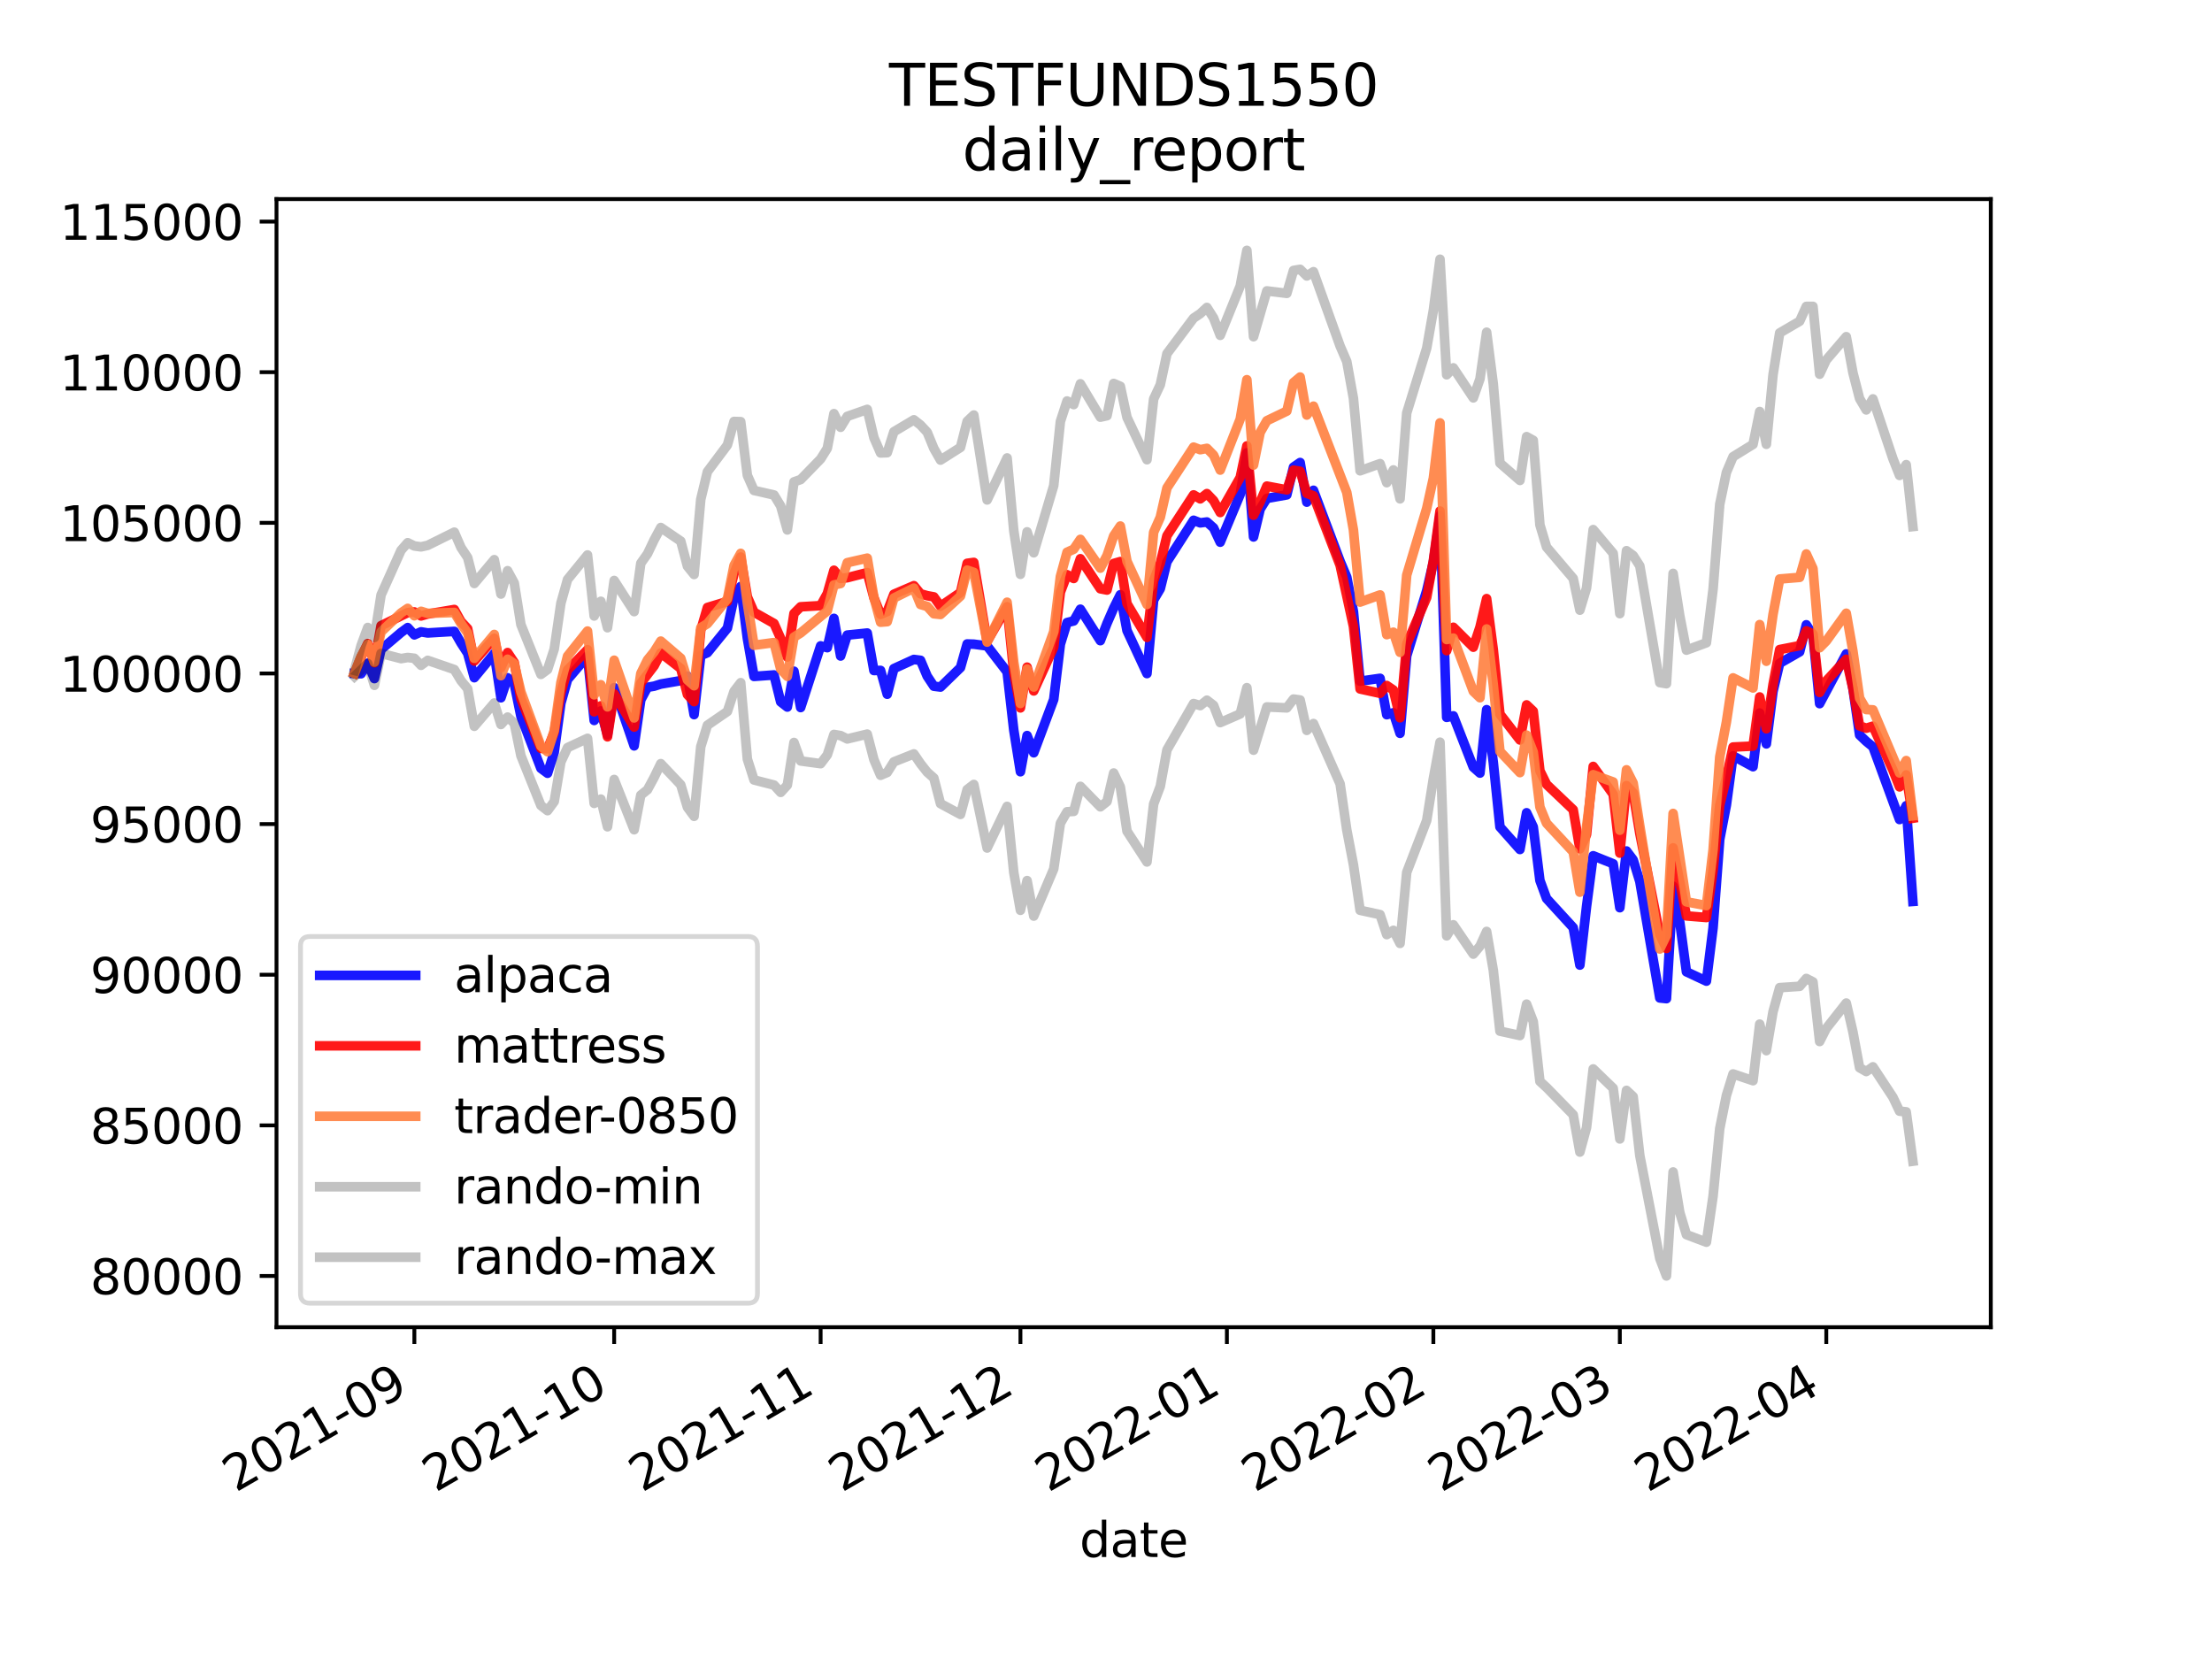 <?xml version="1.0" encoding="utf-8" standalone="no"?>
<!DOCTYPE svg PUBLIC "-//W3C//DTD SVG 1.1//EN"
  "http://www.w3.org/Graphics/SVG/1.1/DTD/svg11.dtd">
<svg height="345.6pt" version="1.1" viewBox="0 0 460.8 345.6" width="460.8pt" xmlns="http://www.w3.org/2000/svg" xmlns:xlink="http://www.w3.org/1999/xlink">
 <defs>
  <style type="text/css">*{stroke-linecap:butt;stroke-linejoin:round;}</style>
 </defs>
 <g id="figure_1">
  <g id="patch_1">
   <path d="M 0 345.6 
L 460.8 345.6 
L 460.8 0 
L 0 0 
z
" style="fill:#ffffff;"/>
  </g>
  <g id="axes_1">
   <g id="patch_2">
    <path d="M 57.6 276.48 
L 414.72 276.48 
L 414.72 41.472 
L 57.6 41.472 
z
" style="fill:#ffffff;"/>
   </g>
   <g id="matplotlib.axis_1">
    <g id="xtick_1">
     <g id="line2d_1">
      <defs>
       <path d="M 0 0 
L 0 3.5 
" id="m325ece8e2e" style="stroke:#000000;stroke-width:0.8;"/>
      </defs>
      <g>
       <use style="stroke:#000000;stroke-width:0.8;" x="86.319" xlink:href="#m325ece8e2e" y="276.48"/>
      </g>
     </g>
     <g id="text_1">
      <!-- 2021-09 -->
      <g transform="translate(49.095 310.952)rotate(-30)scale(0.1 -0.1)">
       <defs>
        <path d="M 1228 531 
L 3431 531 
L 3431 0 
L 469 0 
L 469 531 
Q 828 903 1448 1529 
Q 2069 2156 2228 2338 
Q 2531 2678 2651 2914 
Q 2772 3150 2772 3378 
Q 2772 3750 2511 3984 
Q 2250 4219 1831 4219 
Q 1534 4219 1204 4116 
Q 875 4013 500 3803 
L 500 4441 
Q 881 4594 1212 4672 
Q 1544 4750 1819 4750 
Q 2544 4750 2975 4387 
Q 3406 4025 3406 3419 
Q 3406 3131 3298 2873 
Q 3191 2616 2906 2266 
Q 2828 2175 2409 1742 
Q 1991 1309 1228 531 
z
" id="DejaVuSans-32" transform="scale(0.016)"/>
        <path d="M 2034 4250 
Q 1547 4250 1301 3770 
Q 1056 3291 1056 2328 
Q 1056 1369 1301 889 
Q 1547 409 2034 409 
Q 2525 409 2770 889 
Q 3016 1369 3016 2328 
Q 3016 3291 2770 3770 
Q 2525 4250 2034 4250 
z
M 2034 4750 
Q 2819 4750 3233 4129 
Q 3647 3509 3647 2328 
Q 3647 1150 3233 529 
Q 2819 -91 2034 -91 
Q 1250 -91 836 529 
Q 422 1150 422 2328 
Q 422 3509 836 4129 
Q 1250 4750 2034 4750 
z
" id="DejaVuSans-30" transform="scale(0.016)"/>
        <path d="M 794 531 
L 1825 531 
L 1825 4091 
L 703 3866 
L 703 4441 
L 1819 4666 
L 2450 4666 
L 2450 531 
L 3481 531 
L 3481 0 
L 794 0 
L 794 531 
z
" id="DejaVuSans-31" transform="scale(0.016)"/>
        <path d="M 313 2009 
L 1997 2009 
L 1997 1497 
L 313 1497 
L 313 2009 
z
" id="DejaVuSans-2d" transform="scale(0.016)"/>
        <path d="M 703 97 
L 703 672 
Q 941 559 1184 500 
Q 1428 441 1663 441 
Q 2288 441 2617 861 
Q 2947 1281 2994 2138 
Q 2813 1869 2534 1725 
Q 2256 1581 1919 1581 
Q 1219 1581 811 2004 
Q 403 2428 403 3163 
Q 403 3881 828 4315 
Q 1253 4750 1959 4750 
Q 2769 4750 3195 4129 
Q 3622 3509 3622 2328 
Q 3622 1225 3098 567 
Q 2575 -91 1691 -91 
Q 1453 -91 1209 -44 
Q 966 3 703 97 
z
M 1959 2075 
Q 2384 2075 2632 2365 
Q 2881 2656 2881 3163 
Q 2881 3666 2632 3958 
Q 2384 4250 1959 4250 
Q 1534 4250 1286 3958 
Q 1038 3666 1038 3163 
Q 1038 2656 1286 2365 
Q 1534 2075 1959 2075 
z
" id="DejaVuSans-39" transform="scale(0.016)"/>
       </defs>
       <use xlink:href="#DejaVuSans-32"/>
       <use x="63.623" xlink:href="#DejaVuSans-30"/>
       <use x="127.246" xlink:href="#DejaVuSans-32"/>
       <use x="190.869" xlink:href="#DejaVuSans-31"/>
       <use x="254.492" xlink:href="#DejaVuSans-2d"/>
       <use x="290.576" xlink:href="#DejaVuSans-30"/>
       <use x="354.199" xlink:href="#DejaVuSans-39"/>
      </g>
     </g>
    </g>
    <g id="xtick_2">
     <g id="line2d_2">
      <g>
       <use style="stroke:#000000;stroke-width:0.8;" x="127.942" xlink:href="#m325ece8e2e" y="276.48"/>
      </g>
     </g>
     <g id="text_2">
      <!-- 2021-10 -->
      <g transform="translate(90.717 310.952)rotate(-30)scale(0.1 -0.1)">
       <use xlink:href="#DejaVuSans-32"/>
       <use x="63.623" xlink:href="#DejaVuSans-30"/>
       <use x="127.246" xlink:href="#DejaVuSans-32"/>
       <use x="190.869" xlink:href="#DejaVuSans-31"/>
       <use x="254.492" xlink:href="#DejaVuSans-2d"/>
       <use x="290.576" xlink:href="#DejaVuSans-31"/>
       <use x="354.199" xlink:href="#DejaVuSans-30"/>
      </g>
     </g>
    </g>
    <g id="xtick_3">
     <g id="line2d_3">
      <g>
       <use style="stroke:#000000;stroke-width:0.8;" x="170.952" xlink:href="#m325ece8e2e" y="276.48"/>
      </g>
     </g>
     <g id="text_3">
      <!-- 2021-11 -->
      <g transform="translate(133.727 310.952)rotate(-30)scale(0.1 -0.1)">
       <use xlink:href="#DejaVuSans-32"/>
       <use x="63.623" xlink:href="#DejaVuSans-30"/>
       <use x="127.246" xlink:href="#DejaVuSans-32"/>
       <use x="190.869" xlink:href="#DejaVuSans-31"/>
       <use x="254.492" xlink:href="#DejaVuSans-2d"/>
       <use x="290.576" xlink:href="#DejaVuSans-31"/>
       <use x="354.199" xlink:href="#DejaVuSans-31"/>
      </g>
     </g>
    </g>
    <g id="xtick_4">
     <g id="line2d_4">
      <g>
       <use style="stroke:#000000;stroke-width:0.8;" x="212.574" xlink:href="#m325ece8e2e" y="276.48"/>
      </g>
     </g>
     <g id="text_4">
      <!-- 2021-12 -->
      <g transform="translate(175.349 310.952)rotate(-30)scale(0.1 -0.1)">
       <use xlink:href="#DejaVuSans-32"/>
       <use x="63.623" xlink:href="#DejaVuSans-30"/>
       <use x="127.246" xlink:href="#DejaVuSans-32"/>
       <use x="190.869" xlink:href="#DejaVuSans-31"/>
       <use x="254.492" xlink:href="#DejaVuSans-2d"/>
       <use x="290.576" xlink:href="#DejaVuSans-31"/>
       <use x="354.199" xlink:href="#DejaVuSans-32"/>
      </g>
     </g>
    </g>
    <g id="xtick_5">
     <g id="line2d_5">
      <g>
       <use style="stroke:#000000;stroke-width:0.8;" x="255.584" xlink:href="#m325ece8e2e" y="276.48"/>
      </g>
     </g>
     <g id="text_5">
      <!-- 2022-01 -->
      <g transform="translate(218.359 310.952)rotate(-30)scale(0.1 -0.1)">
       <use xlink:href="#DejaVuSans-32"/>
       <use x="63.623" xlink:href="#DejaVuSans-30"/>
       <use x="127.246" xlink:href="#DejaVuSans-32"/>
       <use x="190.869" xlink:href="#DejaVuSans-32"/>
       <use x="254.492" xlink:href="#DejaVuSans-2d"/>
       <use x="290.576" xlink:href="#DejaVuSans-30"/>
       <use x="354.199" xlink:href="#DejaVuSans-31"/>
      </g>
     </g>
    </g>
    <g id="xtick_6">
     <g id="line2d_6">
      <g>
       <use style="stroke:#000000;stroke-width:0.8;" x="298.594" xlink:href="#m325ece8e2e" y="276.48"/>
      </g>
     </g>
     <g id="text_6">
      <!-- 2022-02 -->
      <g transform="translate(261.369 310.952)rotate(-30)scale(0.1 -0.1)">
       <use xlink:href="#DejaVuSans-32"/>
       <use x="63.623" xlink:href="#DejaVuSans-30"/>
       <use x="127.246" xlink:href="#DejaVuSans-32"/>
       <use x="190.869" xlink:href="#DejaVuSans-32"/>
       <use x="254.492" xlink:href="#DejaVuSans-2d"/>
       <use x="290.576" xlink:href="#DejaVuSans-30"/>
       <use x="354.199" xlink:href="#DejaVuSans-32"/>
      </g>
     </g>
    </g>
    <g id="xtick_7">
     <g id="line2d_7">
      <g>
       <use style="stroke:#000000;stroke-width:0.8;" x="337.441" xlink:href="#m325ece8e2e" y="276.48"/>
      </g>
     </g>
     <g id="text_7">
      <!-- 2022-03 -->
      <g transform="translate(300.216 310.952)rotate(-30)scale(0.1 -0.1)">
       <defs>
        <path d="M 2597 2516 
Q 3050 2419 3304 2112 
Q 3559 1806 3559 1356 
Q 3559 666 3084 287 
Q 2609 -91 1734 -91 
Q 1441 -91 1130 -33 
Q 819 25 488 141 
L 488 750 
Q 750 597 1062 519 
Q 1375 441 1716 441 
Q 2309 441 2620 675 
Q 2931 909 2931 1356 
Q 2931 1769 2642 2001 
Q 2353 2234 1838 2234 
L 1294 2234 
L 1294 2753 
L 1863 2753 
Q 2328 2753 2575 2939 
Q 2822 3125 2822 3475 
Q 2822 3834 2567 4026 
Q 2313 4219 1838 4219 
Q 1578 4219 1281 4162 
Q 984 4106 628 3988 
L 628 4550 
Q 988 4650 1302 4700 
Q 1616 4750 1894 4750 
Q 2613 4750 3031 4423 
Q 3450 4097 3450 3541 
Q 3450 3153 3228 2886 
Q 3006 2619 2597 2516 
z
" id="DejaVuSans-33" transform="scale(0.016)"/>
       </defs>
       <use xlink:href="#DejaVuSans-32"/>
       <use x="63.623" xlink:href="#DejaVuSans-30"/>
       <use x="127.246" xlink:href="#DejaVuSans-32"/>
       <use x="190.869" xlink:href="#DejaVuSans-32"/>
       <use x="254.492" xlink:href="#DejaVuSans-2d"/>
       <use x="290.576" xlink:href="#DejaVuSans-30"/>
       <use x="354.199" xlink:href="#DejaVuSans-33"/>
      </g>
     </g>
    </g>
    <g id="xtick_8">
     <g id="line2d_8">
      <g>
       <use style="stroke:#000000;stroke-width:0.8;" x="380.451" xlink:href="#m325ece8e2e" y="276.48"/>
      </g>
     </g>
     <g id="text_8">
      <!-- 2022-04 -->
      <g transform="translate(343.226 310.952)rotate(-30)scale(0.1 -0.1)">
       <defs>
        <path d="M 2419 4116 
L 825 1625 
L 2419 1625 
L 2419 4116 
z
M 2253 4666 
L 3047 4666 
L 3047 1625 
L 3713 1625 
L 3713 1100 
L 3047 1100 
L 3047 0 
L 2419 0 
L 2419 1100 
L 313 1100 
L 313 1709 
L 2253 4666 
z
" id="DejaVuSans-34" transform="scale(0.016)"/>
       </defs>
       <use xlink:href="#DejaVuSans-32"/>
       <use x="63.623" xlink:href="#DejaVuSans-30"/>
       <use x="127.246" xlink:href="#DejaVuSans-32"/>
       <use x="190.869" xlink:href="#DejaVuSans-32"/>
       <use x="254.492" xlink:href="#DejaVuSans-2d"/>
       <use x="290.576" xlink:href="#DejaVuSans-30"/>
       <use x="354.199" xlink:href="#DejaVuSans-34"/>
      </g>
     </g>
    </g>
    <g id="text_9">
     <!-- date -->
     <g transform="translate(224.885 324.351)scale(0.1 -0.1)">
      <defs>
       <path d="M 2906 2969 
L 2906 4863 
L 3481 4863 
L 3481 0 
L 2906 0 
L 2906 525 
Q 2725 213 2448 61 
Q 2172 -91 1784 -91 
Q 1150 -91 751 415 
Q 353 922 353 1747 
Q 353 2572 751 3078 
Q 1150 3584 1784 3584 
Q 2172 3584 2448 3432 
Q 2725 3281 2906 2969 
z
M 947 1747 
Q 947 1113 1208 752 
Q 1469 391 1925 391 
Q 2381 391 2643 752 
Q 2906 1113 2906 1747 
Q 2906 2381 2643 2742 
Q 2381 3103 1925 3103 
Q 1469 3103 1208 2742 
Q 947 2381 947 1747 
z
" id="DejaVuSans-64" transform="scale(0.016)"/>
       <path d="M 2194 1759 
Q 1497 1759 1228 1600 
Q 959 1441 959 1056 
Q 959 750 1161 570 
Q 1363 391 1709 391 
Q 2188 391 2477 730 
Q 2766 1069 2766 1631 
L 2766 1759 
L 2194 1759 
z
M 3341 1997 
L 3341 0 
L 2766 0 
L 2766 531 
Q 2569 213 2275 61 
Q 1981 -91 1556 -91 
Q 1019 -91 701 211 
Q 384 513 384 1019 
Q 384 1609 779 1909 
Q 1175 2209 1959 2209 
L 2766 2209 
L 2766 2266 
Q 2766 2663 2505 2880 
Q 2244 3097 1772 3097 
Q 1472 3097 1187 3025 
Q 903 2953 641 2809 
L 641 3341 
Q 956 3463 1253 3523 
Q 1550 3584 1831 3584 
Q 2591 3584 2966 3190 
Q 3341 2797 3341 1997 
z
" id="DejaVuSans-61" transform="scale(0.016)"/>
       <path d="M 1172 4494 
L 1172 3500 
L 2356 3500 
L 2356 3053 
L 1172 3053 
L 1172 1153 
Q 1172 725 1289 603 
Q 1406 481 1766 481 
L 2356 481 
L 2356 0 
L 1766 0 
Q 1100 0 847 248 
Q 594 497 594 1153 
L 594 3053 
L 172 3053 
L 172 3500 
L 594 3500 
L 594 4494 
L 1172 4494 
z
" id="DejaVuSans-74" transform="scale(0.016)"/>
       <path d="M 3597 1894 
L 3597 1613 
L 953 1613 
Q 991 1019 1311 708 
Q 1631 397 2203 397 
Q 2534 397 2845 478 
Q 3156 559 3463 722 
L 3463 178 
Q 3153 47 2828 -22 
Q 2503 -91 2169 -91 
Q 1331 -91 842 396 
Q 353 884 353 1716 
Q 353 2575 817 3079 
Q 1281 3584 2069 3584 
Q 2775 3584 3186 3129 
Q 3597 2675 3597 1894 
z
M 3022 2063 
Q 3016 2534 2758 2815 
Q 2500 3097 2075 3097 
Q 1594 3097 1305 2825 
Q 1016 2553 972 2059 
L 3022 2063 
z
" id="DejaVuSans-65" transform="scale(0.016)"/>
      </defs>
      <use xlink:href="#DejaVuSans-64"/>
      <use x="63.477" xlink:href="#DejaVuSans-61"/>
      <use x="124.756" xlink:href="#DejaVuSans-74"/>
      <use x="163.965" xlink:href="#DejaVuSans-65"/>
     </g>
    </g>
   </g>
   <g id="matplotlib.axis_2">
    <g id="ytick_1">
     <g id="line2d_9">
      <defs>
       <path d="M 0 0 
L -3.5 0 
" id="mfc24911ce9" style="stroke:#000000;stroke-width:0.8;"/>
      </defs>
      <g>
       <use style="stroke:#000000;stroke-width:0.8;" x="57.6" xlink:href="#mfc24911ce9" y="265.812"/>
      </g>
     </g>
     <g id="text_10">
      <!-- 80000 -->
      <g transform="translate(18.788 269.612)scale(0.1 -0.1)">
       <defs>
        <path d="M 2034 2216 
Q 1584 2216 1326 1975 
Q 1069 1734 1069 1313 
Q 1069 891 1326 650 
Q 1584 409 2034 409 
Q 2484 409 2743 651 
Q 3003 894 3003 1313 
Q 3003 1734 2745 1975 
Q 2488 2216 2034 2216 
z
M 1403 2484 
Q 997 2584 770 2862 
Q 544 3141 544 3541 
Q 544 4100 942 4425 
Q 1341 4750 2034 4750 
Q 2731 4750 3128 4425 
Q 3525 4100 3525 3541 
Q 3525 3141 3298 2862 
Q 3072 2584 2669 2484 
Q 3125 2378 3379 2068 
Q 3634 1759 3634 1313 
Q 3634 634 3220 271 
Q 2806 -91 2034 -91 
Q 1263 -91 848 271 
Q 434 634 434 1313 
Q 434 1759 690 2068 
Q 947 2378 1403 2484 
z
M 1172 3481 
Q 1172 3119 1398 2916 
Q 1625 2713 2034 2713 
Q 2441 2713 2670 2916 
Q 2900 3119 2900 3481 
Q 2900 3844 2670 4047 
Q 2441 4250 2034 4250 
Q 1625 4250 1398 4047 
Q 1172 3844 1172 3481 
z
" id="DejaVuSans-38" transform="scale(0.016)"/>
       </defs>
       <use xlink:href="#DejaVuSans-38"/>
       <use x="63.623" xlink:href="#DejaVuSans-30"/>
       <use x="127.246" xlink:href="#DejaVuSans-30"/>
       <use x="190.869" xlink:href="#DejaVuSans-30"/>
       <use x="254.492" xlink:href="#DejaVuSans-30"/>
      </g>
     </g>
    </g>
    <g id="ytick_2">
     <g id="line2d_10">
      <g>
       <use style="stroke:#000000;stroke-width:0.8;" x="57.6" xlink:href="#mfc24911ce9" y="234.433"/>
      </g>
     </g>
     <g id="text_11">
      <!-- 85000 -->
      <g transform="translate(18.788 238.232)scale(0.1 -0.1)">
       <defs>
        <path d="M 691 4666 
L 3169 4666 
L 3169 4134 
L 1269 4134 
L 1269 2991 
Q 1406 3038 1543 3061 
Q 1681 3084 1819 3084 
Q 2600 3084 3056 2656 
Q 3513 2228 3513 1497 
Q 3513 744 3044 326 
Q 2575 -91 1722 -91 
Q 1428 -91 1123 -41 
Q 819 9 494 109 
L 494 744 
Q 775 591 1075 516 
Q 1375 441 1709 441 
Q 2250 441 2565 725 
Q 2881 1009 2881 1497 
Q 2881 1984 2565 2268 
Q 2250 2553 1709 2553 
Q 1456 2553 1204 2497 
Q 953 2441 691 2322 
L 691 4666 
z
" id="DejaVuSans-35" transform="scale(0.016)"/>
       </defs>
       <use xlink:href="#DejaVuSans-38"/>
       <use x="63.623" xlink:href="#DejaVuSans-35"/>
       <use x="127.246" xlink:href="#DejaVuSans-30"/>
       <use x="190.869" xlink:href="#DejaVuSans-30"/>
       <use x="254.492" xlink:href="#DejaVuSans-30"/>
      </g>
     </g>
    </g>
    <g id="ytick_3">
     <g id="line2d_11">
      <g>
       <use style="stroke:#000000;stroke-width:0.8;" x="57.6" xlink:href="#mfc24911ce9" y="203.053"/>
      </g>
     </g>
     <g id="text_12">
      <!-- 90000 -->
      <g transform="translate(18.788 206.852)scale(0.1 -0.1)">
       <use xlink:href="#DejaVuSans-39"/>
       <use x="63.623" xlink:href="#DejaVuSans-30"/>
       <use x="127.246" xlink:href="#DejaVuSans-30"/>
       <use x="190.869" xlink:href="#DejaVuSans-30"/>
       <use x="254.492" xlink:href="#DejaVuSans-30"/>
      </g>
     </g>
    </g>
    <g id="ytick_4">
     <g id="line2d_12">
      <g>
       <use style="stroke:#000000;stroke-width:0.8;" x="57.6" xlink:href="#mfc24911ce9" y="171.673"/>
      </g>
     </g>
     <g id="text_13">
      <!-- 95000 -->
      <g transform="translate(18.788 175.473)scale(0.1 -0.1)">
       <use xlink:href="#DejaVuSans-39"/>
       <use x="63.623" xlink:href="#DejaVuSans-35"/>
       <use x="127.246" xlink:href="#DejaVuSans-30"/>
       <use x="190.869" xlink:href="#DejaVuSans-30"/>
       <use x="254.492" xlink:href="#DejaVuSans-30"/>
      </g>
     </g>
    </g>
    <g id="ytick_5">
     <g id="line2d_13">
      <g>
       <use style="stroke:#000000;stroke-width:0.8;" x="57.6" xlink:href="#mfc24911ce9" y="140.294"/>
      </g>
     </g>
     <g id="text_14">
      <!-- 100000 -->
      <g transform="translate(12.425 144.093)scale(0.1 -0.1)">
       <use xlink:href="#DejaVuSans-31"/>
       <use x="63.623" xlink:href="#DejaVuSans-30"/>
       <use x="127.246" xlink:href="#DejaVuSans-30"/>
       <use x="190.869" xlink:href="#DejaVuSans-30"/>
       <use x="254.492" xlink:href="#DejaVuSans-30"/>
       <use x="318.115" xlink:href="#DejaVuSans-30"/>
      </g>
     </g>
    </g>
    <g id="ytick_6">
     <g id="line2d_14">
      <g>
       <use style="stroke:#000000;stroke-width:0.8;" x="57.6" xlink:href="#mfc24911ce9" y="108.914"/>
      </g>
     </g>
     <g id="text_15">
      <!-- 105000 -->
      <g transform="translate(12.425 112.713)scale(0.1 -0.1)">
       <use xlink:href="#DejaVuSans-31"/>
       <use x="63.623" xlink:href="#DejaVuSans-30"/>
       <use x="127.246" xlink:href="#DejaVuSans-35"/>
       <use x="190.869" xlink:href="#DejaVuSans-30"/>
       <use x="254.492" xlink:href="#DejaVuSans-30"/>
       <use x="318.115" xlink:href="#DejaVuSans-30"/>
      </g>
     </g>
    </g>
    <g id="ytick_7">
     <g id="line2d_15">
      <g>
       <use style="stroke:#000000;stroke-width:0.8;" x="57.6" xlink:href="#mfc24911ce9" y="77.534"/>
      </g>
     </g>
     <g id="text_16">
      <!-- 110000 -->
      <g transform="translate(12.425 81.333)scale(0.1 -0.1)">
       <use xlink:href="#DejaVuSans-31"/>
       <use x="63.623" xlink:href="#DejaVuSans-31"/>
       <use x="127.246" xlink:href="#DejaVuSans-30"/>
       <use x="190.869" xlink:href="#DejaVuSans-30"/>
       <use x="254.492" xlink:href="#DejaVuSans-30"/>
       <use x="318.115" xlink:href="#DejaVuSans-30"/>
      </g>
     </g>
    </g>
    <g id="ytick_8">
     <g id="line2d_16">
      <g>
       <use style="stroke:#000000;stroke-width:0.8;" x="57.6" xlink:href="#mfc24911ce9" y="46.155"/>
      </g>
     </g>
     <g id="text_17">
      <!-- 115000 -->
      <g transform="translate(12.425 49.954)scale(0.1 -0.1)">
       <use xlink:href="#DejaVuSans-31"/>
       <use x="63.623" xlink:href="#DejaVuSans-31"/>
       <use x="127.246" xlink:href="#DejaVuSans-35"/>
       <use x="190.869" xlink:href="#DejaVuSans-30"/>
       <use x="254.492" xlink:href="#DejaVuSans-30"/>
       <use x="318.115" xlink:href="#DejaVuSans-30"/>
      </g>
     </g>
    </g>
   </g>
   <g id="line2d_17">
    <path clip-path="url(#p0ca5811ff9)" d="M 73.833 140.294 
L 75.22 140.356 
L 76.608 138.151 
L 77.995 141.361 
L 79.382 135.291 
L 83.545 131.761 
L 84.932 130.738 
L 86.319 132.252 
L 87.707 131.624 
L 89.094 131.854 
L 94.644 131.528 
L 96.031 133.944 
L 97.419 136.086 
L 98.806 141.173 
L 102.968 136.135 
L 104.356 145.358 
L 105.743 141.194 
L 107.131 142.454 
L 108.518 149.214 
L 112.68 160.053 
L 114.068 161.082 
L 115.455 156.702 
L 116.843 146.485 
L 118.23 141.552 
L 122.392 136.659 
L 123.78 150.083 
L 125.167 148.103 
L 126.554 153.077 
L 127.942 143.251 
L 132.104 155.375 
L 133.491 145.785 
L 134.879 143.175 
L 136.266 142.941 
L 137.654 142.502 
L 141.816 141.789 
L 143.203 140.855 
L 144.591 148.867 
L 145.978 136.569 
L 147.366 135.973 
L 151.528 130.851 
L 152.915 124.456 
L 154.303 122.176 
L 155.69 132.994 
L 157.077 140.911 
L 161.24 140.605 
L 162.627 146.203 
L 164.015 147.287 
L 165.402 139.825 
L 166.789 147.395 
L 170.952 134.548 
L 172.339 134.919 
L 173.726 128.819 
L 175.114 136.658 
L 176.501 132.302 
L 180.663 131.873 
L 182.051 139.682 
L 183.438 139.661 
L 184.826 144.62 
L 186.213 139.279 
L 190.375 137.378 
L 191.763 137.557 
L 193.15 140.852 
L 194.538 142.95 
L 195.925 143.125 
L 200.087 139.072 
L 201.475 134.151 
L 202.862 134.192 
L 205.637 134.561 
L 209.799 139.968 
L 211.187 152.104 
L 212.574 160.764 
L 213.961 153.231 
L 215.349 156.815 
L 219.511 145.704 
L 220.898 134.195 
L 222.286 129.693 
L 223.673 129.35 
L 225.061 126.908 
L 229.223 133.462 
L 230.61 129.858 
L 231.998 126.686 
L 233.385 123.896 
L 234.773 131.359 
L 238.935 140.317 
L 240.322 124.993 
L 241.71 122.64 
L 243.097 117.023 
L 248.647 108.383 
L 250.034 108.923 
L 251.422 108.739 
L 252.809 109.972 
L 254.196 112.947 
L 258.359 102.971 
L 259.746 94.34 
L 261.133 111.855 
L 262.521 106.04 
L 263.908 103.827 
L 268.07 103.085 
L 269.458 97.311 
L 270.845 96.351 
L 272.233 104.604 
L 273.62 102.135 
L 279.17 116.916 
L 280.557 120.215 
L 281.945 127.389 
L 283.332 141.905 
L 287.494 141.306 
L 288.882 148.885 
L 290.269 148.483 
L 291.657 152.761 
L 293.044 136.622 
L 297.206 123.055 
L 298.594 117.094 
L 299.981 107.383 
L 301.368 149.439 
L 302.756 149.128 
L 306.918 159.813 
L 308.305 161.047 
L 309.693 147.841 
L 311.08 158.819 
L 312.468 172.267 
L 316.63 176.961 
L 318.017 169.317 
L 319.405 172.264 
L 320.792 183.406 
L 322.18 187.18 
L 327.729 193.241 
L 329.117 201.045 
L 330.504 188.859 
L 331.891 178.27 
L 336.054 179.941 
L 337.441 189.093 
L 338.829 177.274 
L 340.216 179.113 
L 341.603 183.626 
L 345.766 207.892 
L 347.153 208.036 
L 348.54 184.607 
L 349.928 192.101 
L 351.315 202.446 
L 355.477 204.389 
L 356.865 193.299 
L 358.252 174.859 
L 359.64 167.696 
L 361.027 157.461 
L 365.189 159.717 
L 366.577 148.541 
L 367.964 154.966 
L 369.352 144.031 
L 370.739 138.177 
L 374.901 135.794 
L 376.289 130.154 
L 377.676 132.306 
L 379.063 146.581 
L 384.613 136.217 
L 386.001 143.42 
L 387.388 153.115 
L 388.775 154.441 
L 390.163 155.578 
L 395.712 170.722 
L 397.1 167.848 
L 398.487 187.789 
L 398.487 187.789 
" style="fill:none;stroke:#0000ff;stroke-linecap:square;stroke-opacity:0.9;stroke-width:2;"/>
   </g>
   <g id="line2d_18">
    <path clip-path="url(#p0ca5811ff9)" d="M 73.833 140.294 
L 75.22 136.912 
L 76.608 134.069 
L 77.995 138.051 
L 79.382 130.336 
L 84.932 127.625 
L 86.319 127.478 
L 87.707 128.31 
L 89.094 127.912 
L 94.644 126.968 
L 96.031 129.475 
L 97.419 130.959 
L 98.806 137.702 
L 102.968 132.97 
L 104.356 139.072 
L 105.743 135.941 
L 107.131 138.02 
L 108.518 145.571 
L 112.68 155.897 
L 114.068 155.981 
L 115.455 152.562 
L 116.843 144.274 
L 118.23 139.571 
L 122.392 135.344 
L 123.78 148.283 
L 125.167 147.035 
L 126.554 153.492 
L 127.942 144.536 
L 132.104 151.461 
L 133.491 142.33 
L 136.266 138.7 
L 137.654 136.026 
L 141.816 139.257 
L 143.203 144.692 
L 144.591 146.165 
L 145.978 131.324 
L 147.366 126.553 
L 151.528 125.296 
L 152.915 119.486 
L 154.303 116.04 
L 155.69 124.341 
L 157.077 127.537 
L 161.24 129.879 
L 162.627 132.999 
L 164.015 136.871 
L 165.402 127.795 
L 166.789 126.407 
L 170.952 126.164 
L 172.339 123.658 
L 173.726 118.794 
L 175.114 120.502 
L 176.501 120.349 
L 180.663 119.279 
L 182.051 124.525 
L 183.438 127.983 
L 184.826 127.396 
L 186.213 123.789 
L 190.375 122.007 
L 191.763 123.697 
L 193.15 124.09 
L 194.538 124.342 
L 195.925 126.279 
L 200.087 123.437 
L 201.475 117.352 
L 202.862 117.159 
L 205.637 133.613 
L 209.799 126.394 
L 211.187 140.064 
L 212.574 147.466 
L 213.961 138.979 
L 215.349 143.932 
L 219.511 134.84 
L 220.898 123.365 
L 222.286 119.721 
L 223.673 120.507 
L 225.061 116.397 
L 229.223 122.65 
L 230.61 122.917 
L 231.998 117.383 
L 233.385 116.988 
L 234.773 125.752 
L 238.935 132.778 
L 240.322 120.951 
L 241.71 117.336 
L 243.097 111.597 
L 248.647 103.097 
L 250.034 103.921 
L 251.422 102.824 
L 252.809 104.277 
L 254.196 106.762 
L 258.359 99.461 
L 259.746 92.888 
L 261.133 107.329 
L 262.521 104.569 
L 263.908 101.263 
L 268.07 102.047 
L 269.458 97.95 
L 270.845 98.178 
L 272.233 102.765 
L 273.62 103.29 
L 279.17 117.774 
L 281.945 130.491 
L 283.332 143.521 
L 287.494 144.434 
L 288.882 142.805 
L 290.269 143.749 
L 291.657 149.525 
L 293.044 134.181 
L 297.206 124.473 
L 298.594 116.781 
L 299.981 106.457 
L 301.368 135.547 
L 302.756 130.672 
L 306.918 134.821 
L 308.305 130.646 
L 309.693 124.705 
L 311.08 135.346 
L 312.468 148.78 
L 316.63 154.149 
L 318.017 146.844 
L 319.405 148.157 
L 320.792 160.57 
L 322.18 163.399 
L 327.729 168.684 
L 329.117 176.824 
L 330.504 173.873 
L 331.891 159.662 
L 336.054 165.468 
L 337.441 177.72 
L 338.829 163.663 
L 340.216 165.172 
L 341.603 173.625 
L 345.766 194.704 
L 347.153 197.58 
L 348.54 176.629 
L 351.315 190.799 
L 355.477 191.136 
L 356.865 181.372 
L 358.252 167.744 
L 359.64 162 
L 361.027 155.621 
L 365.189 155.425 
L 366.577 145.192 
L 367.964 151.811 
L 369.352 142.595 
L 370.739 135.315 
L 374.901 134.502 
L 376.289 131.418 
L 377.676 132.065 
L 379.063 144.252 
L 380.451 141.845 
L 384.613 137.331 
L 386.001 143.453 
L 387.388 151.216 
L 388.775 151.697 
L 390.163 151.273 
L 394.325 160.409 
L 395.712 163.921 
L 397.1 161.438 
L 398.487 170.45 
L 398.487 170.45 
" style="fill:none;stroke:#ff0000;stroke-linecap:square;stroke-opacity:0.9;stroke-width:2;"/>
   </g>
   <g id="line2d_19">
    <path clip-path="url(#p0ca5811ff9)" d="M 73.833 140.294 
L 75.22 136.742 
L 76.608 134.26 
L 77.995 137.926 
L 79.382 131.628 
L 83.545 127.685 
L 84.932 126.737 
L 86.319 128.273 
L 87.707 127.347 
L 89.094 127.774 
L 94.644 127.587 
L 96.031 129.878 
L 97.419 131.877 
L 98.806 137.137 
L 102.968 132.168 
L 104.356 140.756 
L 105.743 137.335 
L 107.131 138.261 
L 108.518 144.141 
L 112.68 155.433 
L 114.068 156.591 
L 115.455 152.191 
L 116.843 142.203 
L 118.23 136.686 
L 122.392 131.462 
L 123.78 144.744 
L 125.167 142.645 
L 126.554 147.252 
L 127.942 137.54 
L 132.104 149.552 
L 133.491 140.304 
L 134.879 137.482 
L 136.266 135.766 
L 137.654 133.556 
L 141.816 137.125 
L 143.203 141.64 
L 144.591 142.851 
L 145.978 130.772 
L 147.366 129.92 
L 151.528 124.759 
L 152.915 117.786 
L 154.303 115.278 
L 155.69 125.667 
L 157.077 134.417 
L 161.24 133.859 
L 162.627 139.373 
L 164.015 140.89 
L 165.402 132.721 
L 166.789 131.855 
L 172.339 127.263 
L 173.726 121.856 
L 175.114 121.557 
L 176.501 117.22 
L 180.663 116.273 
L 182.051 124.437 
L 183.438 129.617 
L 184.826 129.503 
L 186.213 124.583 
L 190.375 122.522 
L 191.763 125.926 
L 193.15 126.325 
L 194.538 127.858 
L 195.925 128.006 
L 200.087 124.173 
L 201.475 118.765 
L 202.862 119.241 
L 205.637 133.766 
L 209.799 125.455 
L 211.187 137.952 
L 212.574 146.541 
L 213.961 139.385 
L 215.349 143.116 
L 219.511 131.6 
L 220.898 120.106 
L 222.286 115.038 
L 223.673 114.41 
L 225.061 112.359 
L 229.223 118.352 
L 230.61 115.728 
L 231.998 111.648 
L 233.385 109.582 
L 234.773 116.934 
L 238.935 125.925 
L 240.322 110.883 
L 241.71 107.759 
L 243.097 101.648 
L 248.647 93.144 
L 250.034 93.676 
L 251.422 93.403 
L 252.809 94.812 
L 254.196 97.924 
L 258.359 87.302 
L 259.746 79.102 
L 261.133 96.879 
L 262.521 90.074 
L 263.908 87.647 
L 268.07 85.64 
L 269.458 79.707 
L 270.845 78.542 
L 272.233 86.456 
L 273.62 84.611 
L 280.557 102.574 
L 281.945 110.4 
L 283.332 125.422 
L 287.494 123.932 
L 288.882 132.211 
L 290.269 131.701 
L 291.657 135.89 
L 293.044 119.81 
L 297.206 105.915 
L 298.594 99.625 
L 299.981 88.093 
L 301.368 133.224 
L 302.756 132.929 
L 306.918 144.02 
L 308.305 145.348 
L 309.693 131.029 
L 311.08 142.641 
L 312.468 156.532 
L 316.63 160.944 
L 318.017 153.141 
L 319.405 156.67 
L 320.792 168.125 
L 322.18 171.499 
L 327.729 177.469 
L 329.117 185.854 
L 330.504 172.233 
L 331.891 161.384 
L 336.054 162.902 
L 337.441 172.947 
L 338.829 160.368 
L 340.216 163.116 
L 341.603 172.07 
L 345.766 197.685 
L 347.153 194.839 
L 348.54 169.458 
L 351.315 187.867 
L 355.477 188.651 
L 356.865 177.038 
L 358.252 157.69 
L 359.64 150.425 
L 361.027 141.215 
L 365.189 143.317 
L 366.577 130.114 
L 367.964 137.745 
L 369.352 127.997 
L 370.739 120.618 
L 374.901 120.275 
L 376.289 115.403 
L 377.676 118.435 
L 379.063 134.937 
L 380.451 133.528 
L 384.613 127.752 
L 386.001 135.643 
L 387.388 145.43 
L 388.775 147.812 
L 390.163 147.875 
L 395.712 161.015 
L 397.1 158.443 
L 398.487 169.948 
L 398.487 169.948 
" style="fill:none;stroke:#ff8040;stroke-linecap:square;stroke-opacity:0.9;stroke-width:2;"/>
   </g>
   <g id="line2d_20">
    <path clip-path="url(#p0ca5811ff9)" d="M 73.833 140.921 
L 76.608 138.222 
L 77.995 142.764 
L 79.382 136.117 
L 83.545 137.202 
L 84.932 136.967 
L 86.319 137.134 
L 87.707 138.596 
L 89.094 137.563 
L 94.644 139.478 
L 96.031 141.789 
L 97.419 143.483 
L 98.806 151.296 
L 102.968 146.448 
L 104.356 150.923 
L 105.743 149.382 
L 107.131 150.657 
L 108.518 157.431 
L 112.68 167.795 
L 114.068 168.873 
L 115.455 166.97 
L 116.843 158.724 
L 118.23 155.742 
L 122.392 153.807 
L 123.78 167.358 
L 125.167 166.469 
L 126.554 172.228 
L 127.942 162.381 
L 132.104 172.85 
L 133.491 165.633 
L 134.879 164.518 
L 136.266 161.948 
L 137.654 159.085 
L 141.816 163.483 
L 143.203 168.162 
L 144.591 170.053 
L 145.978 155.564 
L 147.366 151.079 
L 151.528 148.218 
L 152.915 144.016 
L 154.303 142.214 
L 155.69 158.131 
L 157.077 162.476 
L 161.24 163.539 
L 162.627 165.07 
L 164.015 163.551 
L 165.402 154.673 
L 166.789 158.522 
L 170.952 159.085 
L 172.339 157.256 
L 173.726 153 
L 175.114 153.236 
L 176.501 153.934 
L 180.663 152.928 
L 182.051 158.243 
L 183.438 161.503 
L 184.826 160.912 
L 186.213 158.706 
L 190.375 157.052 
L 191.763 159.088 
L 193.15 160.848 
L 194.538 162.078 
L 195.925 167.418 
L 200.087 169.656 
L 201.475 164.48 
L 202.862 163.416 
L 205.637 176.655 
L 209.799 167.987 
L 211.187 181.756 
L 212.574 189.63 
L 213.961 183.447 
L 215.349 190.833 
L 219.511 181.011 
L 220.898 171.5 
L 222.286 169.105 
L 223.673 169.026 
L 225.061 163.814 
L 229.223 168.077 
L 230.61 166.98 
L 231.998 161.034 
L 233.385 163.937 
L 234.773 173.143 
L 238.935 179.559 
L 240.322 167.492 
L 241.71 163.8 
L 243.097 156.212 
L 248.647 146.562 
L 250.034 146.988 
L 251.422 145.865 
L 252.809 146.937 
L 254.196 150.532 
L 258.359 148.721 
L 259.746 143.257 
L 261.133 156.275 
L 263.908 147.268 
L 268.07 147.463 
L 269.458 145.63 
L 270.845 145.822 
L 272.233 152.151 
L 273.62 150.73 
L 279.17 163.292 
L 280.557 172.882 
L 281.945 180.129 
L 283.332 189.625 
L 287.494 190.53 
L 288.882 194.697 
L 290.269 193.804 
L 291.657 196.527 
L 293.044 181.729 
L 297.206 170.93 
L 298.594 162.196 
L 299.981 154.611 
L 301.368 194.952 
L 302.756 192.653 
L 306.918 198.757 
L 308.305 197.093 
L 309.693 194.035 
L 311.08 202.101 
L 312.468 214.808 
L 316.63 215.719 
L 318.017 209.181 
L 319.405 212.817 
L 320.792 225.268 
L 322.18 226.544 
L 327.729 232.227 
L 329.117 239.993 
L 330.504 234.908 
L 331.891 222.677 
L 336.054 226.699 
L 337.441 237.261 
L 338.829 227.148 
L 340.216 228.446 
L 341.603 240.725 
L 345.766 262.153 
L 347.153 265.798 
L 348.54 244.139 
L 349.928 252.566 
L 351.315 257.202 
L 355.477 258.768 
L 356.865 249.163 
L 358.252 235.109 
L 359.64 228.206 
L 361.027 223.723 
L 365.189 225.128 
L 366.577 213.343 
L 367.964 218.868 
L 369.352 210.767 
L 370.739 205.744 
L 374.901 205.47 
L 376.289 203.831 
L 377.676 204.552 
L 379.063 216.966 
L 380.451 214.24 
L 384.613 208.953 
L 386.001 214.986 
L 387.388 222.423 
L 388.775 223.217 
L 390.163 222.239 
L 394.325 228.563 
L 395.712 231.475 
L 397.1 231.616 
L 398.487 241.902 
L 398.487 241.902 
" style="fill:none;stroke:#0d0d0d;stroke-linecap:square;stroke-opacity:0.25;stroke-width:2;"/>
   </g>
   <g id="line2d_21">
    <path clip-path="url(#p0ca5811ff9)" d="M 73.833 139.666 
L 75.22 134.475 
L 76.608 130.716 
L 77.995 132.792 
L 79.382 123.939 
L 83.545 114.641 
L 84.932 113.057 
L 86.319 113.735 
L 87.707 113.923 
L 89.094 113.609 
L 94.644 110.857 
L 96.031 114.054 
L 97.419 116.141 
L 98.806 121.551 
L 102.968 116.59 
L 104.356 123.748 
L 105.743 118.893 
L 107.131 121.461 
L 108.518 130.119 
L 112.68 140.491 
L 114.068 139.476 
L 115.455 135.213 
L 116.843 125.663 
L 118.23 120.717 
L 122.392 115.612 
L 123.78 128.318 
L 125.167 125.26 
L 126.554 130.762 
L 127.942 120.93 
L 132.104 127.412 
L 133.491 117.344 
L 134.879 115.383 
L 136.266 112.471 
L 137.654 109.891 
L 141.816 112.727 
L 143.203 117.953 
L 144.591 119.674 
L 145.978 104.038 
L 147.366 98.268 
L 151.528 92.707 
L 152.915 87.799 
L 154.303 87.839 
L 155.69 99.027 
L 157.077 102.168 
L 161.24 103.114 
L 162.627 105.395 
L 164.015 110.396 
L 165.402 100.383 
L 166.789 99.9 
L 170.952 95.616 
L 172.339 93.395 
L 173.726 86.168 
L 175.114 89.012 
L 176.501 86.739 
L 180.663 85.283 
L 182.051 91.171 
L 183.438 94.357 
L 184.826 94.302 
L 186.213 89.937 
L 190.375 87.453 
L 191.763 88.546 
L 193.15 90.036 
L 194.538 93.418 
L 195.925 95.846 
L 200.087 93.204 
L 201.475 87.775 
L 202.862 86.456 
L 205.637 104.146 
L 209.799 95.401 
L 211.187 110.558 
L 212.574 119.638 
L 213.961 110.794 
L 215.349 115.154 
L 219.511 101.156 
L 220.898 87.806 
L 222.286 83.532 
L 223.673 84.278 
L 225.061 79.955 
L 229.223 86.904 
L 230.61 86.597 
L 231.998 79.88 
L 233.385 80.475 
L 234.773 86.947 
L 238.935 95.765 
L 240.322 83.126 
L 241.71 80.15 
L 243.097 73.673 
L 248.647 66.272 
L 250.034 65.34 
L 251.422 64.046 
L 252.809 66.239 
L 254.196 69.856 
L 258.359 59.586 
L 259.746 52.154 
L 261.133 70.141 
L 263.908 60.602 
L 268.07 61.113 
L 269.458 56.34 
L 270.845 56.106 
L 272.233 57.487 
L 273.62 56.602 
L 279.17 72.087 
L 280.557 75.299 
L 281.945 82.989 
L 283.332 98.072 
L 287.494 96.587 
L 288.882 100.55 
L 290.269 97.897 
L 291.657 103.918 
L 293.044 86.037 
L 297.206 72.538 
L 298.594 64.639 
L 299.981 54.004 
L 301.368 78.07 
L 302.756 76.632 
L 306.918 82.884 
L 308.305 78.939 
L 309.693 69.207 
L 311.08 80.008 
L 312.468 96.469 
L 316.63 100.08 
L 318.017 90.961 
L 319.405 91.73 
L 320.792 109.337 
L 322.18 113.97 
L 327.729 120.501 
L 329.117 127.104 
L 330.504 122.498 
L 331.891 110.326 
L 336.054 115.269 
L 337.441 127.831 
L 338.829 114.719 
L 340.216 115.719 
L 341.603 117.884 
L 345.766 142.197 
L 347.153 142.43 
L 348.54 119.448 
L 349.928 128.277 
L 351.315 135.434 
L 355.477 133.903 
L 356.865 122.731 
L 358.252 105.065 
L 359.64 98.418 
L 361.027 95.139 
L 365.189 92.573 
L 366.577 85.731 
L 367.964 92.553 
L 369.352 78.099 
L 370.739 69.354 
L 374.901 66.924 
L 376.289 63.834 
L 377.676 63.829 
L 379.063 77.951 
L 380.451 74.985 
L 384.613 70.137 
L 386.001 77.648 
L 387.388 83.033 
L 388.775 85.392 
L 390.163 83.097 
L 394.325 95.531 
L 395.712 99.039 
L 397.1 96.796 
L 398.487 109.694 
L 398.487 109.694 
" style="fill:none;stroke:#0d0d0d;stroke-linecap:square;stroke-opacity:0.25;stroke-width:2;"/>
   </g>
   <g id="patch_3">
    <path d="M 57.6 276.48 
L 57.6 41.472 
" style="fill:none;stroke:#000000;stroke-linecap:square;stroke-linejoin:miter;stroke-width:0.8;"/>
   </g>
   <g id="patch_4">
    <path d="M 414.72 276.48 
L 414.72 41.472 
" style="fill:none;stroke:#000000;stroke-linecap:square;stroke-linejoin:miter;stroke-width:0.8;"/>
   </g>
   <g id="patch_5">
    <path d="M 57.6 276.48 
L 414.72 276.48 
" style="fill:none;stroke:#000000;stroke-linecap:square;stroke-linejoin:miter;stroke-width:0.8;"/>
   </g>
   <g id="patch_6">
    <path d="M 57.6 41.472 
L 414.72 41.472 
" style="fill:none;stroke:#000000;stroke-linecap:square;stroke-linejoin:miter;stroke-width:0.8;"/>
   </g>
   <g id="text_18">
    <!-- TESTFUNDS1550 -->
    <g transform="translate(185.2 22.035)scale(0.12 -0.12)">
     <defs>
      <path d="M -19 4666 
L 3928 4666 
L 3928 4134 
L 2272 4134 
L 2272 0 
L 1638 0 
L 1638 4134 
L -19 4134 
L -19 4666 
z
" id="DejaVuSans-54" transform="scale(0.016)"/>
      <path d="M 628 4666 
L 3578 4666 
L 3578 4134 
L 1259 4134 
L 1259 2753 
L 3481 2753 
L 3481 2222 
L 1259 2222 
L 1259 531 
L 3634 531 
L 3634 0 
L 628 0 
L 628 4666 
z
" id="DejaVuSans-45" transform="scale(0.016)"/>
      <path d="M 3425 4513 
L 3425 3897 
Q 3066 4069 2747 4153 
Q 2428 4238 2131 4238 
Q 1616 4238 1336 4038 
Q 1056 3838 1056 3469 
Q 1056 3159 1242 3001 
Q 1428 2844 1947 2747 
L 2328 2669 
Q 3034 2534 3370 2195 
Q 3706 1856 3706 1288 
Q 3706 609 3251 259 
Q 2797 -91 1919 -91 
Q 1588 -91 1214 -16 
Q 841 59 441 206 
L 441 856 
Q 825 641 1194 531 
Q 1563 422 1919 422 
Q 2459 422 2753 634 
Q 3047 847 3047 1241 
Q 3047 1584 2836 1778 
Q 2625 1972 2144 2069 
L 1759 2144 
Q 1053 2284 737 2584 
Q 422 2884 422 3419 
Q 422 4038 858 4394 
Q 1294 4750 2059 4750 
Q 2388 4750 2728 4690 
Q 3069 4631 3425 4513 
z
" id="DejaVuSans-53" transform="scale(0.016)"/>
      <path d="M 628 4666 
L 3309 4666 
L 3309 4134 
L 1259 4134 
L 1259 2759 
L 3109 2759 
L 3109 2228 
L 1259 2228 
L 1259 0 
L 628 0 
L 628 4666 
z
" id="DejaVuSans-46" transform="scale(0.016)"/>
      <path d="M 556 4666 
L 1191 4666 
L 1191 1831 
Q 1191 1081 1462 751 
Q 1734 422 2344 422 
Q 2950 422 3222 751 
Q 3494 1081 3494 1831 
L 3494 4666 
L 4128 4666 
L 4128 1753 
Q 4128 841 3676 375 
Q 3225 -91 2344 -91 
Q 1459 -91 1007 375 
Q 556 841 556 1753 
L 556 4666 
z
" id="DejaVuSans-55" transform="scale(0.016)"/>
      <path d="M 628 4666 
L 1478 4666 
L 3547 763 
L 3547 4666 
L 4159 4666 
L 4159 0 
L 3309 0 
L 1241 3903 
L 1241 0 
L 628 0 
L 628 4666 
z
" id="DejaVuSans-4e" transform="scale(0.016)"/>
      <path d="M 1259 4147 
L 1259 519 
L 2022 519 
Q 2988 519 3436 956 
Q 3884 1394 3884 2338 
Q 3884 3275 3436 3711 
Q 2988 4147 2022 4147 
L 1259 4147 
z
M 628 4666 
L 1925 4666 
Q 3281 4666 3915 4102 
Q 4550 3538 4550 2338 
Q 4550 1131 3912 565 
Q 3275 0 1925 0 
L 628 0 
L 628 4666 
z
" id="DejaVuSans-44" transform="scale(0.016)"/>
     </defs>
     <use xlink:href="#DejaVuSans-54"/>
     <use x="61.084" xlink:href="#DejaVuSans-45"/>
     <use x="124.268" xlink:href="#DejaVuSans-53"/>
     <use x="187.744" xlink:href="#DejaVuSans-54"/>
     <use x="248.828" xlink:href="#DejaVuSans-46"/>
     <use x="306.348" xlink:href="#DejaVuSans-55"/>
     <use x="379.541" xlink:href="#DejaVuSans-4e"/>
     <use x="454.346" xlink:href="#DejaVuSans-44"/>
     <use x="531.348" xlink:href="#DejaVuSans-53"/>
     <use x="594.824" xlink:href="#DejaVuSans-31"/>
     <use x="658.447" xlink:href="#DejaVuSans-35"/>
     <use x="722.07" xlink:href="#DejaVuSans-35"/>
     <use x="785.693" xlink:href="#DejaVuSans-30"/>
    </g>
    <!-- daily_report -->
    <g transform="translate(200.467 35.472)scale(0.12 -0.12)">
     <defs>
      <path d="M 603 3500 
L 1178 3500 
L 1178 0 
L 603 0 
L 603 3500 
z
M 603 4863 
L 1178 4863 
L 1178 4134 
L 603 4134 
L 603 4863 
z
" id="DejaVuSans-69" transform="scale(0.016)"/>
      <path d="M 603 4863 
L 1178 4863 
L 1178 0 
L 603 0 
L 603 4863 
z
" id="DejaVuSans-6c" transform="scale(0.016)"/>
      <path d="M 2059 -325 
Q 1816 -950 1584 -1140 
Q 1353 -1331 966 -1331 
L 506 -1331 
L 506 -850 
L 844 -850 
Q 1081 -850 1212 -737 
Q 1344 -625 1503 -206 
L 1606 56 
L 191 3500 
L 800 3500 
L 1894 763 
L 2988 3500 
L 3597 3500 
L 2059 -325 
z
" id="DejaVuSans-79" transform="scale(0.016)"/>
      <path d="M 3263 -1063 
L 3263 -1509 
L -63 -1509 
L -63 -1063 
L 3263 -1063 
z
" id="DejaVuSans-5f" transform="scale(0.016)"/>
      <path d="M 2631 2963 
Q 2534 3019 2420 3045 
Q 2306 3072 2169 3072 
Q 1681 3072 1420 2755 
Q 1159 2438 1159 1844 
L 1159 0 
L 581 0 
L 581 3500 
L 1159 3500 
L 1159 2956 
Q 1341 3275 1631 3429 
Q 1922 3584 2338 3584 
Q 2397 3584 2469 3576 
Q 2541 3569 2628 3553 
L 2631 2963 
z
" id="DejaVuSans-72" transform="scale(0.016)"/>
      <path d="M 1159 525 
L 1159 -1331 
L 581 -1331 
L 581 3500 
L 1159 3500 
L 1159 2969 
Q 1341 3281 1617 3432 
Q 1894 3584 2278 3584 
Q 2916 3584 3314 3078 
Q 3713 2572 3713 1747 
Q 3713 922 3314 415 
Q 2916 -91 2278 -91 
Q 1894 -91 1617 61 
Q 1341 213 1159 525 
z
M 3116 1747 
Q 3116 2381 2855 2742 
Q 2594 3103 2138 3103 
Q 1681 3103 1420 2742 
Q 1159 2381 1159 1747 
Q 1159 1113 1420 752 
Q 1681 391 2138 391 
Q 2594 391 2855 752 
Q 3116 1113 3116 1747 
z
" id="DejaVuSans-70" transform="scale(0.016)"/>
      <path d="M 1959 3097 
Q 1497 3097 1228 2736 
Q 959 2375 959 1747 
Q 959 1119 1226 758 
Q 1494 397 1959 397 
Q 2419 397 2687 759 
Q 2956 1122 2956 1747 
Q 2956 2369 2687 2733 
Q 2419 3097 1959 3097 
z
M 1959 3584 
Q 2709 3584 3137 3096 
Q 3566 2609 3566 1747 
Q 3566 888 3137 398 
Q 2709 -91 1959 -91 
Q 1206 -91 779 398 
Q 353 888 353 1747 
Q 353 2609 779 3096 
Q 1206 3584 1959 3584 
z
" id="DejaVuSans-6f" transform="scale(0.016)"/>
     </defs>
     <use xlink:href="#DejaVuSans-64"/>
     <use x="63.477" xlink:href="#DejaVuSans-61"/>
     <use x="124.756" xlink:href="#DejaVuSans-69"/>
     <use x="152.539" xlink:href="#DejaVuSans-6c"/>
     <use x="180.322" xlink:href="#DejaVuSans-79"/>
     <use x="239.502" xlink:href="#DejaVuSans-5f"/>
     <use x="289.502" xlink:href="#DejaVuSans-72"/>
     <use x="328.365" xlink:href="#DejaVuSans-65"/>
     <use x="389.889" xlink:href="#DejaVuSans-70"/>
     <use x="453.365" xlink:href="#DejaVuSans-6f"/>
     <use x="514.547" xlink:href="#DejaVuSans-72"/>
     <use x="555.66" xlink:href="#DejaVuSans-74"/>
    </g>
   </g>
   <g id="legend_1">
    <g id="patch_7">
     <path d="M 64.6 271.48 
L 155.792 271.48 
Q 157.792 271.48 157.792 269.48 
L 157.792 197.089 
Q 157.792 195.089 155.792 195.089 
L 64.6 195.089 
Q 62.6 195.089 62.6 197.089 
L 62.6 269.48 
Q 62.6 271.48 64.6 271.48 
z
" style="fill:#ffffff;opacity:0.8;stroke:#cccccc;stroke-linejoin:miter;"/>
    </g>
    <g id="line2d_22">
     <path d="M 66.6 203.188 
L 86.6 203.188 
" style="fill:none;stroke:#0000ff;stroke-linecap:square;stroke-opacity:0.9;stroke-width:2;"/>
    </g>
    <g id="line2d_23"/>
    <g id="text_19">
     <!-- alpaca -->
     <g transform="translate(94.6 206.688)scale(0.1 -0.1)">
      <defs>
       <path d="M 3122 3366 
L 3122 2828 
Q 2878 2963 2633 3030 
Q 2388 3097 2138 3097 
Q 1578 3097 1268 2742 
Q 959 2388 959 1747 
Q 959 1106 1268 751 
Q 1578 397 2138 397 
Q 2388 397 2633 464 
Q 2878 531 3122 666 
L 3122 134 
Q 2881 22 2623 -34 
Q 2366 -91 2075 -91 
Q 1284 -91 818 406 
Q 353 903 353 1747 
Q 353 2603 823 3093 
Q 1294 3584 2113 3584 
Q 2378 3584 2631 3529 
Q 2884 3475 3122 3366 
z
" id="DejaVuSans-63" transform="scale(0.016)"/>
      </defs>
      <use xlink:href="#DejaVuSans-61"/>
      <use x="61.279" xlink:href="#DejaVuSans-6c"/>
      <use x="89.062" xlink:href="#DejaVuSans-70"/>
      <use x="152.539" xlink:href="#DejaVuSans-61"/>
      <use x="213.818" xlink:href="#DejaVuSans-63"/>
      <use x="268.799" xlink:href="#DejaVuSans-61"/>
     </g>
    </g>
    <g id="line2d_24">
     <path d="M 66.6 217.866 
L 86.6 217.866 
" style="fill:none;stroke:#ff0000;stroke-linecap:square;stroke-opacity:0.9;stroke-width:2;"/>
    </g>
    <g id="line2d_25"/>
    <g id="text_20">
     <!-- mattress -->
     <g transform="translate(94.6 221.366)scale(0.1 -0.1)">
      <defs>
       <path d="M 3328 2828 
Q 3544 3216 3844 3400 
Q 4144 3584 4550 3584 
Q 5097 3584 5394 3201 
Q 5691 2819 5691 2113 
L 5691 0 
L 5113 0 
L 5113 2094 
Q 5113 2597 4934 2840 
Q 4756 3084 4391 3084 
Q 3944 3084 3684 2787 
Q 3425 2491 3425 1978 
L 3425 0 
L 2847 0 
L 2847 2094 
Q 2847 2600 2669 2842 
Q 2491 3084 2119 3084 
Q 1678 3084 1418 2786 
Q 1159 2488 1159 1978 
L 1159 0 
L 581 0 
L 581 3500 
L 1159 3500 
L 1159 2956 
Q 1356 3278 1631 3431 
Q 1906 3584 2284 3584 
Q 2666 3584 2933 3390 
Q 3200 3197 3328 2828 
z
" id="DejaVuSans-6d" transform="scale(0.016)"/>
       <path d="M 2834 3397 
L 2834 2853 
Q 2591 2978 2328 3040 
Q 2066 3103 1784 3103 
Q 1356 3103 1142 2972 
Q 928 2841 928 2578 
Q 928 2378 1081 2264 
Q 1234 2150 1697 2047 
L 1894 2003 
Q 2506 1872 2764 1633 
Q 3022 1394 3022 966 
Q 3022 478 2636 193 
Q 2250 -91 1575 -91 
Q 1294 -91 989 -36 
Q 684 19 347 128 
L 347 722 
Q 666 556 975 473 
Q 1284 391 1588 391 
Q 1994 391 2212 530 
Q 2431 669 2431 922 
Q 2431 1156 2273 1281 
Q 2116 1406 1581 1522 
L 1381 1569 
Q 847 1681 609 1914 
Q 372 2147 372 2553 
Q 372 3047 722 3315 
Q 1072 3584 1716 3584 
Q 2034 3584 2315 3537 
Q 2597 3491 2834 3397 
z
" id="DejaVuSans-73" transform="scale(0.016)"/>
      </defs>
      <use xlink:href="#DejaVuSans-6d"/>
      <use x="97.412" xlink:href="#DejaVuSans-61"/>
      <use x="158.691" xlink:href="#DejaVuSans-74"/>
      <use x="197.9" xlink:href="#DejaVuSans-74"/>
      <use x="237.109" xlink:href="#DejaVuSans-72"/>
      <use x="275.973" xlink:href="#DejaVuSans-65"/>
      <use x="337.496" xlink:href="#DejaVuSans-73"/>
      <use x="389.596" xlink:href="#DejaVuSans-73"/>
     </g>
    </g>
    <g id="line2d_26">
     <path d="M 66.6 232.544 
L 86.6 232.544 
" style="fill:none;stroke:#ff8040;stroke-linecap:square;stroke-opacity:0.9;stroke-width:2;"/>
    </g>
    <g id="line2d_27"/>
    <g id="text_21">
     <!-- trader-0850 -->
     <g transform="translate(94.6 236.044)scale(0.1 -0.1)">
      <use xlink:href="#DejaVuSans-74"/>
      <use x="39.209" xlink:href="#DejaVuSans-72"/>
      <use x="80.322" xlink:href="#DejaVuSans-61"/>
      <use x="141.602" xlink:href="#DejaVuSans-64"/>
      <use x="205.078" xlink:href="#DejaVuSans-65"/>
      <use x="266.602" xlink:href="#DejaVuSans-72"/>
      <use x="301.34" xlink:href="#DejaVuSans-2d"/>
      <use x="337.424" xlink:href="#DejaVuSans-30"/>
      <use x="401.047" xlink:href="#DejaVuSans-38"/>
      <use x="464.67" xlink:href="#DejaVuSans-35"/>
      <use x="528.293" xlink:href="#DejaVuSans-30"/>
     </g>
    </g>
    <g id="line2d_28">
     <path d="M 66.6 247.222 
L 86.6 247.222 
" style="fill:none;stroke:#0d0d0d;stroke-linecap:square;stroke-opacity:0.25;stroke-width:2;"/>
    </g>
    <g id="line2d_29"/>
    <g id="text_22">
     <!-- rando-min -->
     <g transform="translate(94.6 250.722)scale(0.1 -0.1)">
      <defs>
       <path d="M 3513 2113 
L 3513 0 
L 2938 0 
L 2938 2094 
Q 2938 2591 2744 2837 
Q 2550 3084 2163 3084 
Q 1697 3084 1428 2787 
Q 1159 2491 1159 1978 
L 1159 0 
L 581 0 
L 581 3500 
L 1159 3500 
L 1159 2956 
Q 1366 3272 1645 3428 
Q 1925 3584 2291 3584 
Q 2894 3584 3203 3211 
Q 3513 2838 3513 2113 
z
" id="DejaVuSans-6e" transform="scale(0.016)"/>
      </defs>
      <use xlink:href="#DejaVuSans-72"/>
      <use x="41.113" xlink:href="#DejaVuSans-61"/>
      <use x="102.393" xlink:href="#DejaVuSans-6e"/>
      <use x="165.771" xlink:href="#DejaVuSans-64"/>
      <use x="229.248" xlink:href="#DejaVuSans-6f"/>
      <use x="292.305" xlink:href="#DejaVuSans-2d"/>
      <use x="328.389" xlink:href="#DejaVuSans-6d"/>
      <use x="425.801" xlink:href="#DejaVuSans-69"/>
      <use x="453.584" xlink:href="#DejaVuSans-6e"/>
     </g>
    </g>
    <g id="line2d_30">
     <path d="M 66.6 261.9 
L 86.6 261.9 
" style="fill:none;stroke:#0d0d0d;stroke-linecap:square;stroke-opacity:0.25;stroke-width:2;"/>
    </g>
    <g id="line2d_31"/>
    <g id="text_23">
     <!-- rando-max -->
     <g transform="translate(94.6 265.4)scale(0.1 -0.1)">
      <defs>
       <path d="M 3513 3500 
L 2247 1797 
L 3578 0 
L 2900 0 
L 1881 1375 
L 863 0 
L 184 0 
L 1544 1831 
L 300 3500 
L 978 3500 
L 1906 2253 
L 2834 3500 
L 3513 3500 
z
" id="DejaVuSans-78" transform="scale(0.016)"/>
      </defs>
      <use xlink:href="#DejaVuSans-72"/>
      <use x="41.113" xlink:href="#DejaVuSans-61"/>
      <use x="102.393" xlink:href="#DejaVuSans-6e"/>
      <use x="165.771" xlink:href="#DejaVuSans-64"/>
      <use x="229.248" xlink:href="#DejaVuSans-6f"/>
      <use x="292.305" xlink:href="#DejaVuSans-2d"/>
      <use x="328.389" xlink:href="#DejaVuSans-6d"/>
      <use x="425.801" xlink:href="#DejaVuSans-61"/>
      <use x="487.08" xlink:href="#DejaVuSans-78"/>
     </g>
    </g>
   </g>
  </g>
 </g>
 <defs>
  <clipPath id="p0ca5811ff9">
   <rect height="235.008" width="357.12" x="57.6" y="41.472"/>
  </clipPath>
 </defs>
</svg>
